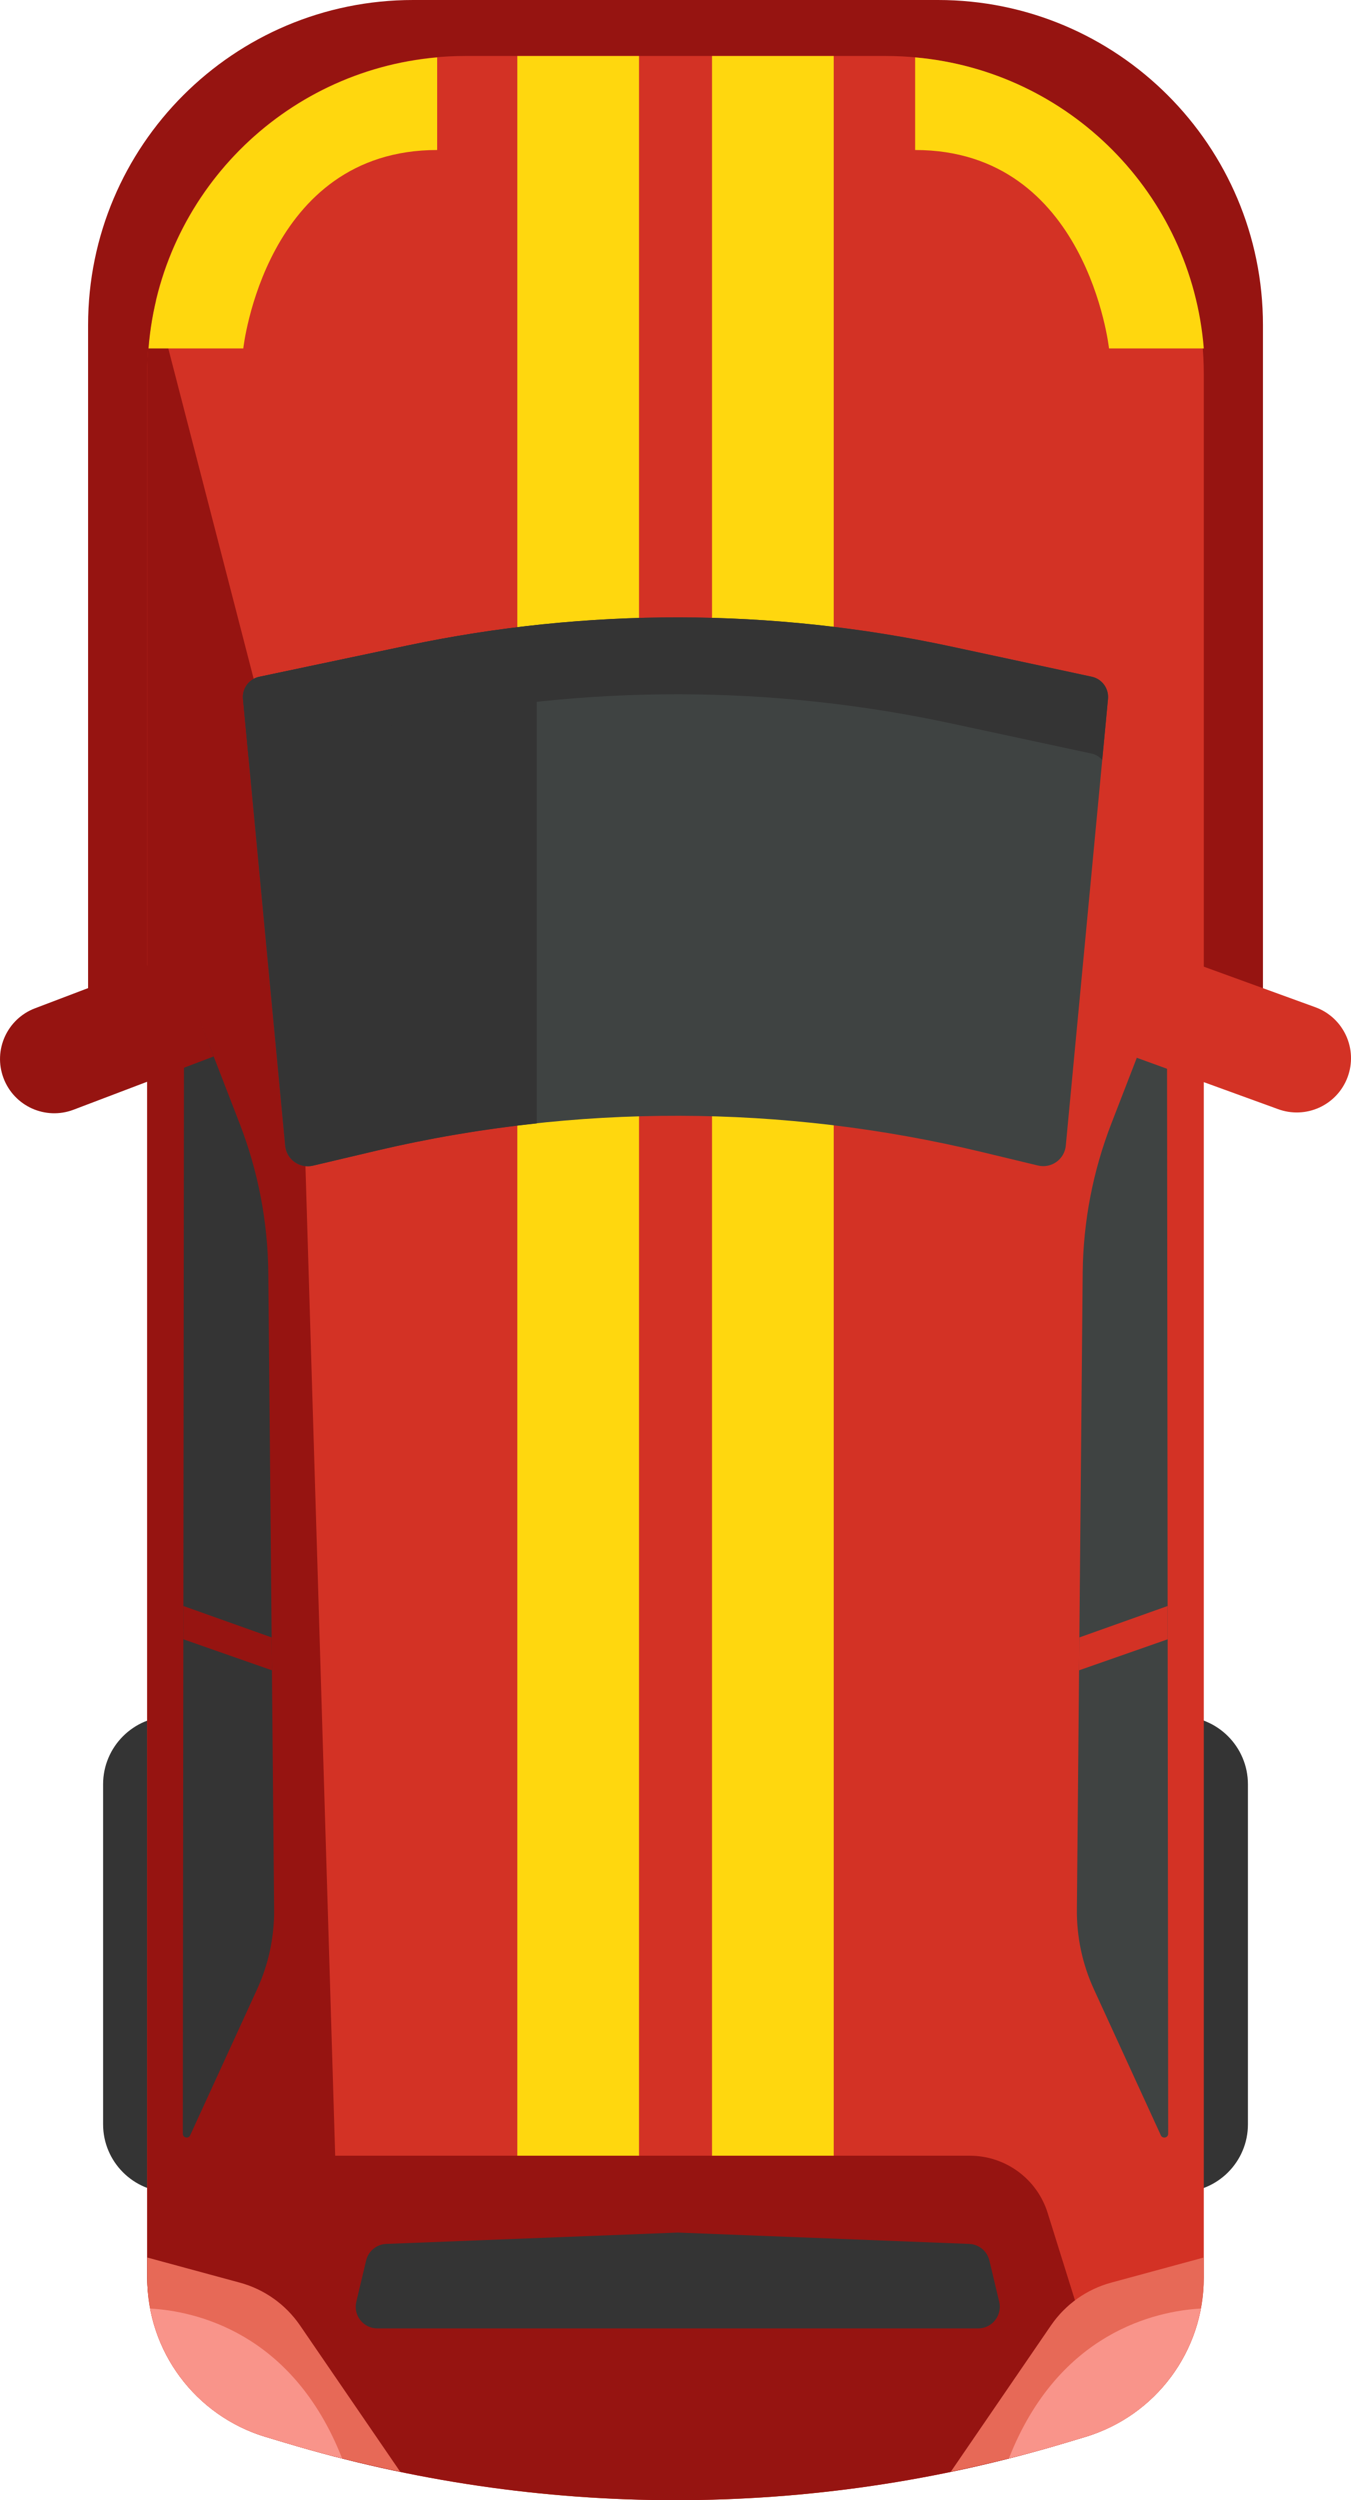 <?xml version="1.0" encoding="utf-8"?>
<svg viewBox="266.676 80.348 65.077 120.402" xmlns="http://www.w3.org/2000/svg">
  <g transform="matrix(1, 0, 0, 1, -103.462, -250.949)">
    <g>
      <g>
        <path style="fill:#343434;" d="M378.379,436.87L378.379,436.87c-1.808,0-3.275-1.466-3.275-3.274v-16.372 c0-1.808,1.466-3.274,3.275-3.274l0,0c1.808,0,3.274,1.466,3.274,3.274v16.372C381.653,435.404,380.187,436.87,378.379,436.87z"/>
        <path style="fill:#343434;" d="M426.976,436.87L426.976,436.87c-1.809,0-3.275-1.466-3.275-3.274v-16.372 c0-1.808,1.466-3.274,3.275-3.274l0,0c1.808,0,3.274,1.466,3.274,3.274v16.372C430.251,435.404,428.785,436.87,426.976,436.87z"/>
      </g>
      <path style="fill:#961411;" d="M430.974,381.186h-56.593v-34.231c0-8.647,7.01-15.658,15.658-15.658h25.277 c8.647,0,15.658,7.01,15.658,15.658V381.186z"/>
      <path style="fill:#D33225;" d="M422.428,448.647l-0.966,0.29c-12.253,3.682-25.318,3.682-37.572,0l-0.966-0.29 c-3.381-1.016-5.695-4.128-5.695-7.658v-91.677c0-8.461,6.859-15.319,15.32-15.319h20.255c8.461,0,15.32,6.859,15.32,15.319 v91.677C428.124,444.519,425.809,447.632,422.428,448.647z"/>
      <path style="fill:#FFD70E;" d="M395.057,451.245c1.948,0.229,3.904,0.369,5.862,0.421V333.993h-5.862V451.245z"/>
      <path style="fill:#FFD70E;" d="M404.436,451.667c1.958-0.053,3.914-0.193,5.862-0.422V333.993h-5.862V451.667z"/>
      <path style="fill:#961411;" d="M416.855,435.11h-34.899l-2.074,11.803c0.859,0.776,1.882,1.386,3.043,1.734l0.966,0.29 c12.253,3.683,25.319,3.683,37.572,0l0.966-0.29c0.481-0.145,0.933-0.342,1.367-0.566l-3.193-10.216 C420.091,436.226,418.573,435.11,416.855,435.11z"/>
      <path style="fill:#961411;" d="M386.309,435.937l-1.484-49.356l-1.519-18.925l-5.663-21.907c-0.273,1.154-0.42,2.325-0.415,3.563 v91.677c0.009,2.304,1.198,4.439,2.829,5.914l4.237-6.423L386.309,435.937z"/>
      <g>
        <path style="fill:#E76957;" d="M381.69,441.222l-4.46-1.21v0.977c0,3.53,2.315,6.642,5.695,7.658l0.966,0.29 c1.824,0.548,3.668,1.004,5.523,1.389l-4.827-7.048C383.896,442.271,382.869,441.542,381.69,441.222z"/>
        <path style="fill:#F9948A;" d="M377.372,442.469c0.545,2.894,2.654,5.307,5.552,6.178l0.966,0.29 c0.905,0.272,1.814,0.52,2.727,0.75C384.223,443.589,379.51,442.592,377.372,442.469z"/>
      </g>
      <g>
        <path style="fill:#E76957;" d="M423.663,441.222l4.46-1.21v0.977c0,3.53-2.315,6.642-5.695,7.658l-0.966,0.29 c-1.824,0.548-3.668,1.004-5.523,1.389l4.827-7.048C421.457,442.271,422.484,441.542,423.663,441.222z"/>
        <path style="fill:#F9948A;" d="M427.981,442.469c-0.545,2.894-2.654,5.307-5.552,6.178l-0.966,0.29 c-0.904,0.272-1.814,0.52-2.727,0.75C421.13,443.589,425.843,442.592,427.981,442.469z"/>
      </g>
      <path style="fill:#456168;" d="M383.716,358.93"/>
      <path style="fill:#3F4342;" d="M420.135,387.425l-2.706-0.651c-9.581-2.304-19.568-2.326-29.159-0.064l-3.057,0.721 c-0.646,0.152-1.277-0.303-1.337-0.964l-2.033-21.514c-0.045-0.503,0.293-0.96,0.787-1.064l7.144-1.507 c8.626-1.82,17.539-1.804,26.158,0.046l6.795,1.459c0.492,0.106,0.828,0.562,0.783,1.064l-2.033,21.512 C421.417,387.126,420.783,387.581,420.135,387.425z"/>
      <path style="fill:#343434;" d="M395.994,361.4c-2.084,0.225-4.161,0.548-6.22,0.983l-7.144,1.507 c-0.494,0.104-0.832,0.561-0.786,1.064l2.033,21.514c0.06,0.661,0.691,1.116,1.337,0.964l3.058-0.721 c2.551-0.602,5.131-1.037,7.723-1.315V361.4z"/>
      <path style="fill:#343434;" d="M382.63,367.592l7.144-1.508c8.626-1.82,17.539-1.804,26.158,0.046l6.795,1.459 c0.204,0.044,0.371,0.158,0.505,0.3l0.278-2.939c0.045-0.501-0.291-0.958-0.783-1.064l-6.795-1.459 c-8.619-1.851-17.532-1.866-26.158-0.046l-7.144,1.507c-0.494,0.104-0.832,0.561-0.786,1.064l0.278,2.939 C382.256,367.75,382.424,367.636,382.63,367.592z"/>
      <path style="fill:#343434;" d="M379.361,379.409l2.325,6.007c0.883,2.282,1.349,4.703,1.376,7.15l0.28,30.678 c0.014,1.326-0.265,2.639-0.817,3.844l-3.227,7.039c-0.083,0.181-0.355,0.122-0.354-0.078l0.058-54.574 C379.002,379.27,379.286,379.217,379.361,379.409z"/>
      <polygon style="fill:#961411;" points="378.969,410.24 383.237,411.734 383.223,410.151 378.971,408.637 &#9;&#9;&#9;"/>
      <path style="fill:#3F4342;" d="M425.992,379.409l-2.325,6.007c-0.883,2.282-1.349,4.703-1.376,7.15l-0.28,30.678 c-0.014,1.326,0.265,2.639,0.817,3.844l3.227,7.039c0.083,0.181,0.355,0.122,0.354-0.078l-0.058-54.574 C426.351,379.27,426.066,379.217,425.992,379.409z"/>
      <polygon style="fill:#D33225;" points="422.116,411.734 426.384,410.24 426.382,408.637 422.13,410.151 &#9;&#9;&#9;"/>
      <g>
        <path style="fill:#961411;" d="M380.431,382.172l-6.756,2.568c-1.35,0.51-2.858-0.172-3.367-1.522l0,0 c-0.51-1.35,0.172-2.858,1.522-3.367l6.757-2.568L380.431,382.172z"/>
        <path style="fill:#D33225;" d="M424.887,382.233l6.796,2.47c1.351,0.508,2.857-0.175,3.365-1.526l0,0 c0.508-1.351-0.175-2.858-1.526-3.366l-6.796-2.47L424.887,382.233z"/>
      </g>
      <path style="fill:#343434;" d="M416.823,439.357l-13.998-0.545c-0.027-0.001-0.054-0.001-0.081,0l-13.998,0.545 c-0.467,0.018-0.864,0.345-0.972,0.799l-0.473,1.988c-0.156,0.654,0.34,1.282,1.013,1.282h14.471h14.471 c0.672,0,1.169-0.628,1.013-1.282l-0.473-1.988C417.687,439.702,417.29,439.375,416.823,439.357z"/>
      <path style="fill:#FFD70E;" d="M377.292,348.077h4.565c0,0,1.042-9.556,9.339-9.556v-4.46 C383.777,334.712,377.886,340.643,377.292,348.077z"/>
      <path style="fill:#FFD70E;" d="M428.124,348.077h-4.565c0,0-1.042-9.556-9.339-9.556v-4.46 C421.638,334.712,427.529,340.643,428.124,348.077z"/>
    </g>
  </g>
</svg>